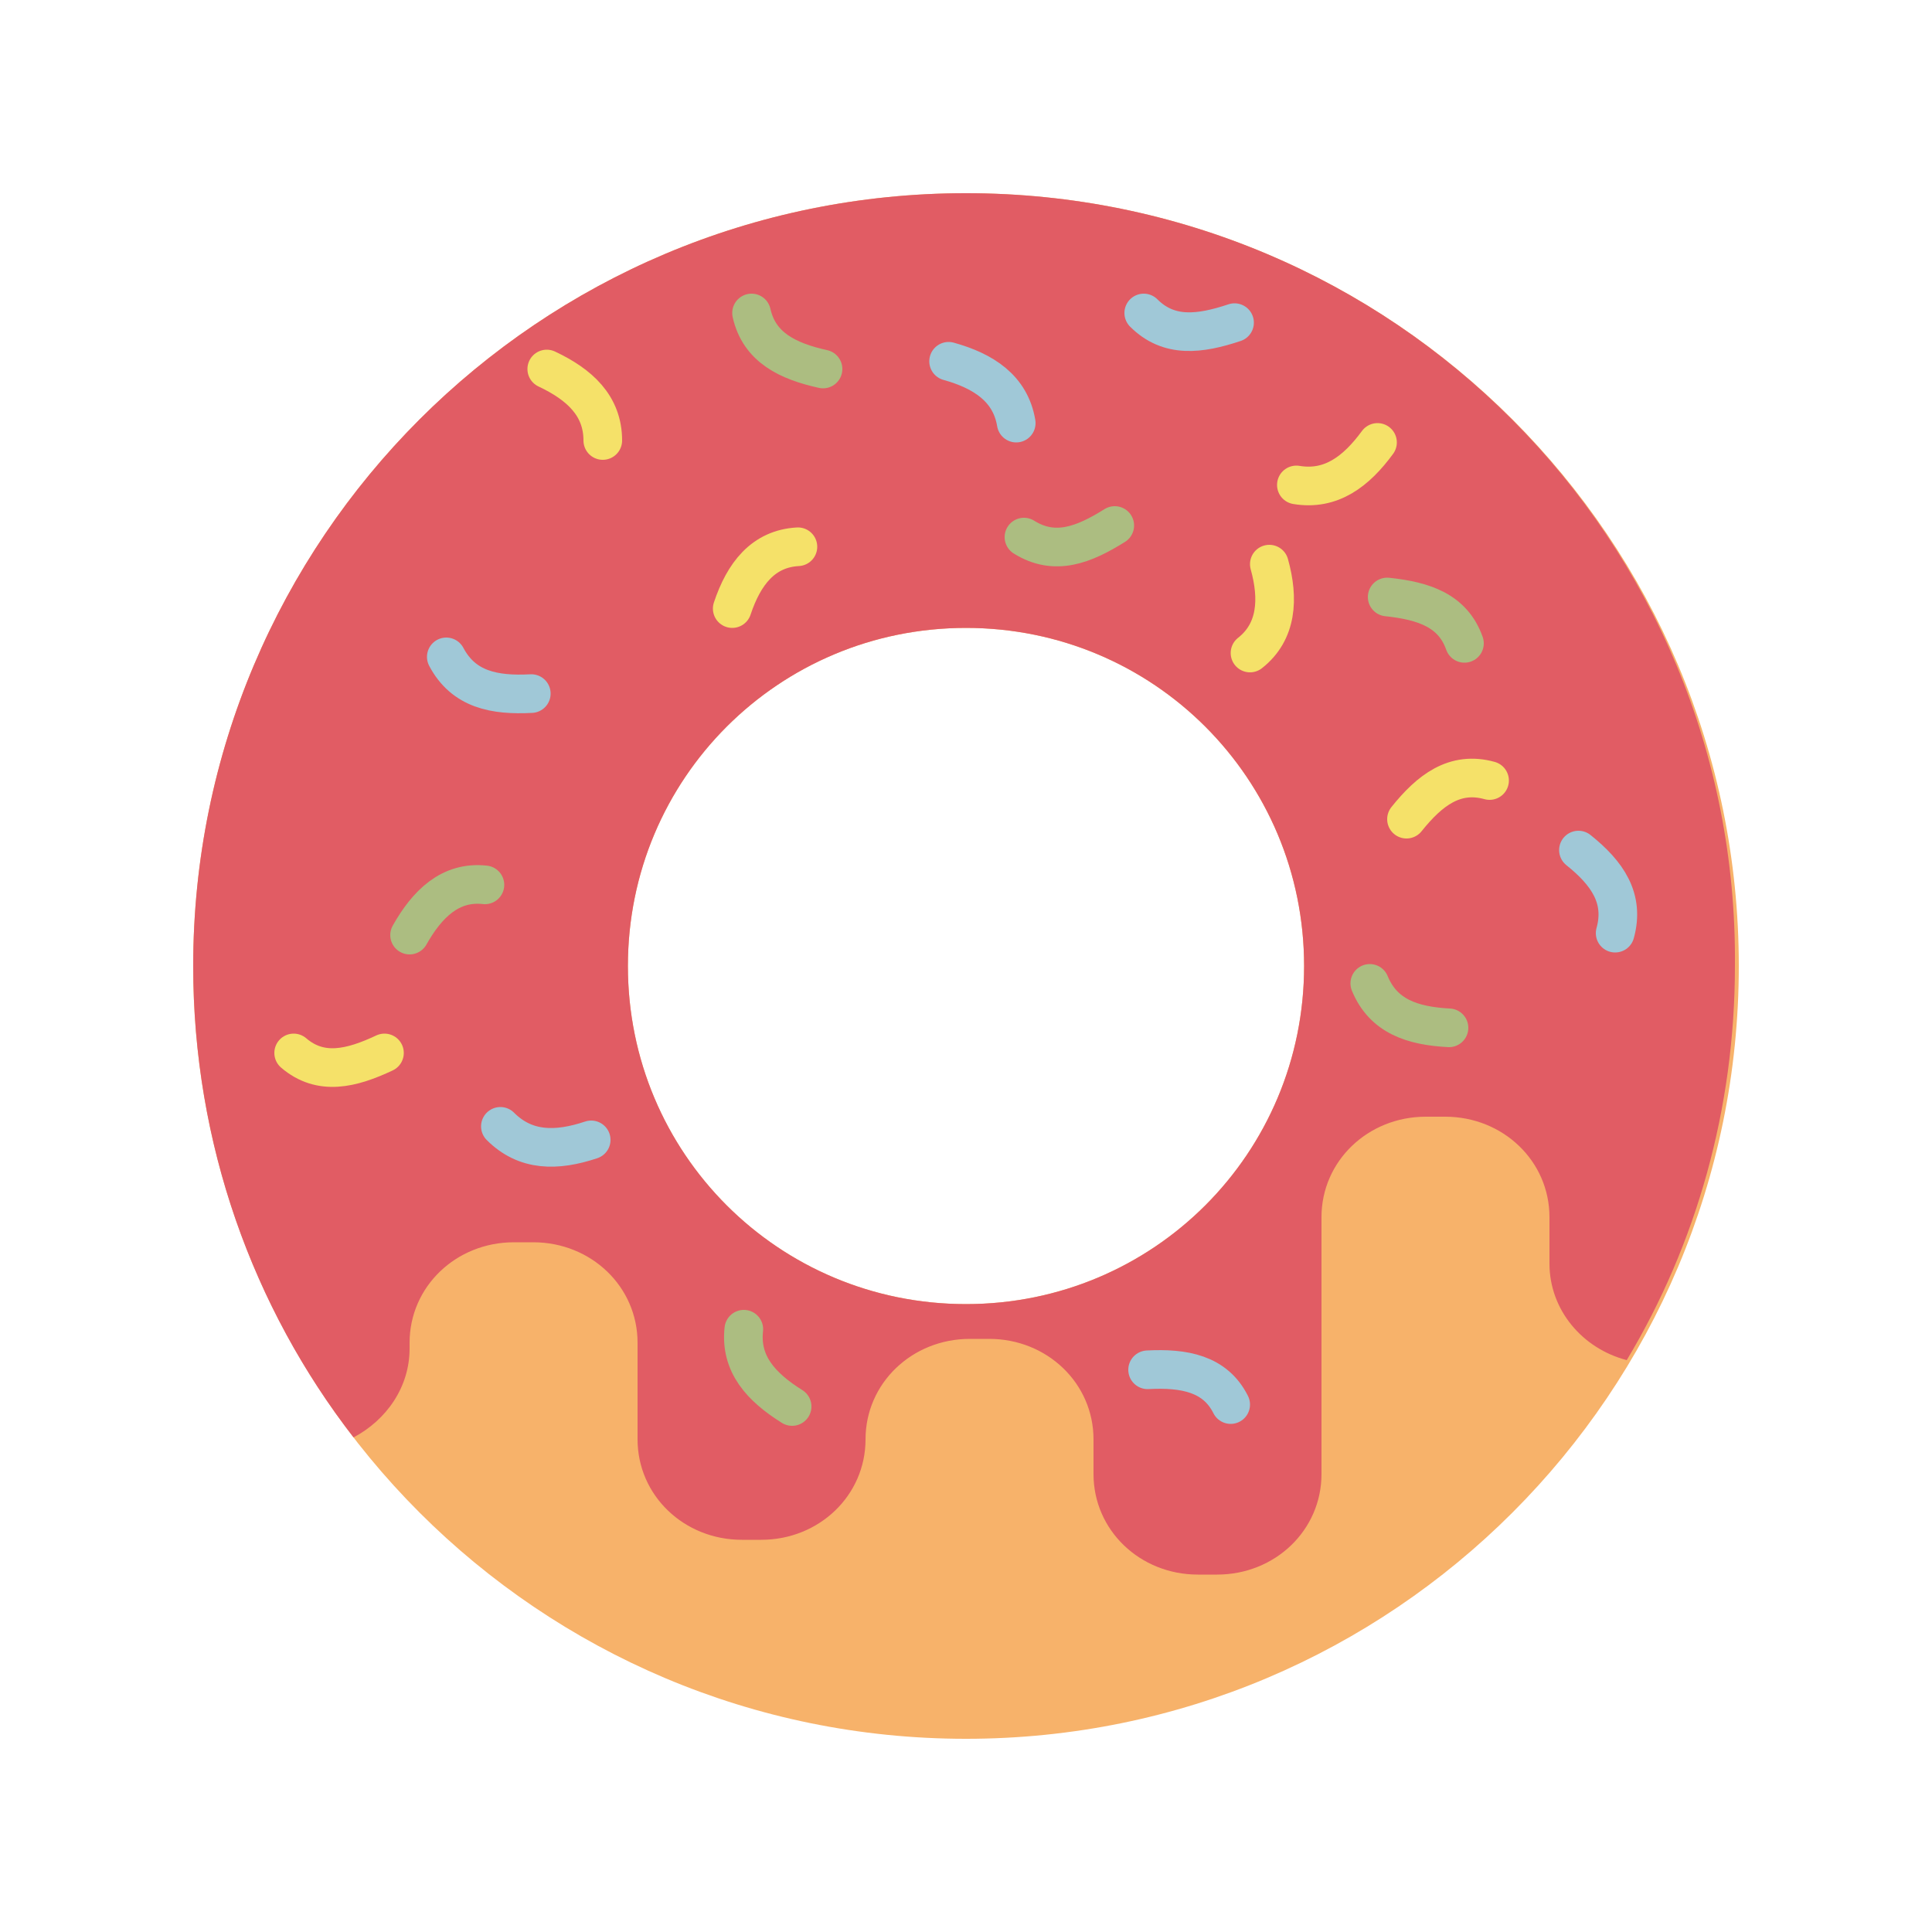 <?xml version="1.0"?><svg version="1.1" id="Layer_1" xmlns="http://www.w3.org/2000/svg" x="0" y="0" viewBox="0 0 100 100" xml:space="preserve"><g><path d="M50 10c-22.1 0-40 17.9-40 40s17.9 40 40 40 40-17.9 40-40-17.9-40-40-40zm0 57.5c-9.7 0-17.5-7.8-17.5-17.5S40.3 32.5 50 32.5 67.5 40.3 67.5 50 59.7 67.5 50 67.5z" fill="#f7b26a"/><path d="M50 10c-22.1 0-40 17.9-40 40 0 9.2 3.1 17.7 8.3 24.4 1.7-.9 2.9-2.6 2.9-4.6v-.3c0-2.9 2.4-5.2 5.4-5.2h1c3 0 5.4 2.3 5.4 5.2v5c0 2.9 2.4 5.2 5.4 5.2h1c3 0 5.4-2.3 5.4-5.2s2.4-5.2 5.4-5.2h1c3 0 5.4 2.3 5.4 5.2v1.8c0 2.9 2.4 5.2 5.4 5.2h1c3 0 5.4-2.3 5.4-5.2V63c0-2.9 2.4-5.2 5.4-5.2h1c3 0 5.4 2.3 5.4 5.2v2.4c0 2.4 1.7 4.4 4 5 3.6-6 5.6-13 5.6-20.4C90 27.9 72.1 10 50 10zm0 57.5c-9.7 0-17.5-7.8-17.5-17.5S40.3 32.5 50 32.5 67.5 40.3 67.5 50 59.7 67.5 50 67.5z" fill="#e15c64"/></g><path d="M37.9 31.5c.6-1.8 1.6-3.1 3.4-3.2" stroke-miterlimit="10" stroke="#f5e169" fill="none" stroke-width="2" stroke-linecap="round"/><path d="M72.8 42.4c1.2-1.5 2.5-2.5 4.3-2" stroke-miterlimit="10" stroke="#f5e169" fill="none" stroke-width="2" stroke-linecap="round"/><path d="M28.3 19.1c1.7.8 2.9 1.9 2.9 3.7" stroke-miterlimit="10" stroke="#f5e169" fill="none" stroke-width="2" stroke-linecap="round"/><path d="M71.3 22.9c-1.1 1.5-2.4 2.5-4.2 2.2" stroke-miterlimit="10" stroke="#f5e169" fill="none" stroke-width="2" stroke-linecap="round"/><path d="M65.7 29.2c.5 1.8.4 3.5-1 4.6" stroke-miterlimit="10" stroke="#f5e169" fill="none" stroke-width="2" stroke-linecap="round"/><path d="M19.9 54.5c-1.7.8-3.3 1.2-4.7 0" stroke-miterlimit="10" stroke="#f5e169" fill="none" stroke-width="2" stroke-linecap="round"/><path d="M71.8 30.9c1.9.2 3.4.7 4 2.4" stroke-width="2" stroke-miterlimit="10" fill="none" stroke="#acbd81" stroke-linecap="round"/><path d="M21.2 48.4c.9-1.6 2.1-2.8 3.9-2.6" stroke-width="2" stroke-miterlimit="10" fill="none" stroke="#acbd81" stroke-linecap="round"/><path d="M75 53.2c-1.9-.1-3.4-.6-4.1-2.3" stroke-width="2" stroke-miterlimit="10" fill="none" stroke="#acbd81" stroke-linecap="round"/><path d="M57.7 27.2c-1.6 1-3.1 1.6-4.7.6" stroke-width="2" stroke-miterlimit="10" fill="none" stroke="#acbd81" stroke-linecap="round"/><path d="M41 72.8c-1.6-1-2.7-2.2-2.5-4" stroke-width="2" stroke-miterlimit="10" fill="none" stroke="#acbd81" stroke-linecap="round"/><path d="M42.6 19.1c-1.8-.4-3.3-1.1-3.7-2.9" stroke-width="2" stroke-miterlimit="10" fill="none" stroke="#acbd81" stroke-linecap="round"/><path d="M30.6 59c-1.8.6-3.4.6-4.7-.7" stroke-linecap="round" fill="none" stroke="#a0c8d7" stroke-width="2" stroke-miterlimit="10"/><path d="M49.1 18.7c1.8.5 3.2 1.4 3.5 3.2" stroke-linecap="round" fill="none" stroke="#a0c8d7" stroke-width="2" stroke-miterlimit="10"/><path d="M81.7 44c1.5 1.2 2.4 2.5 1.9 4.3" stroke-linecap="round" fill="none" stroke="#a0c8d7" stroke-width="2" stroke-miterlimit="10"/><path d="M63.9 16.7c-1.8.6-3.4.8-4.7-.5" stroke-linecap="round" fill="none" stroke="#a0c8d7" stroke-width="2" stroke-miterlimit="10"/><path d="M27.5 35.9c-1.9.1-3.5-.2-4.4-1.9" stroke-linecap="round" fill="none" stroke="#a0c8d7" stroke-width="2" stroke-miterlimit="10"/><path d="M59.4 70.9c1.9-.1 3.5.2 4.3 1.8" stroke-linecap="round" fill="none" stroke="#a0c8d7" stroke-width="2" stroke-miterlimit="10"/></svg>